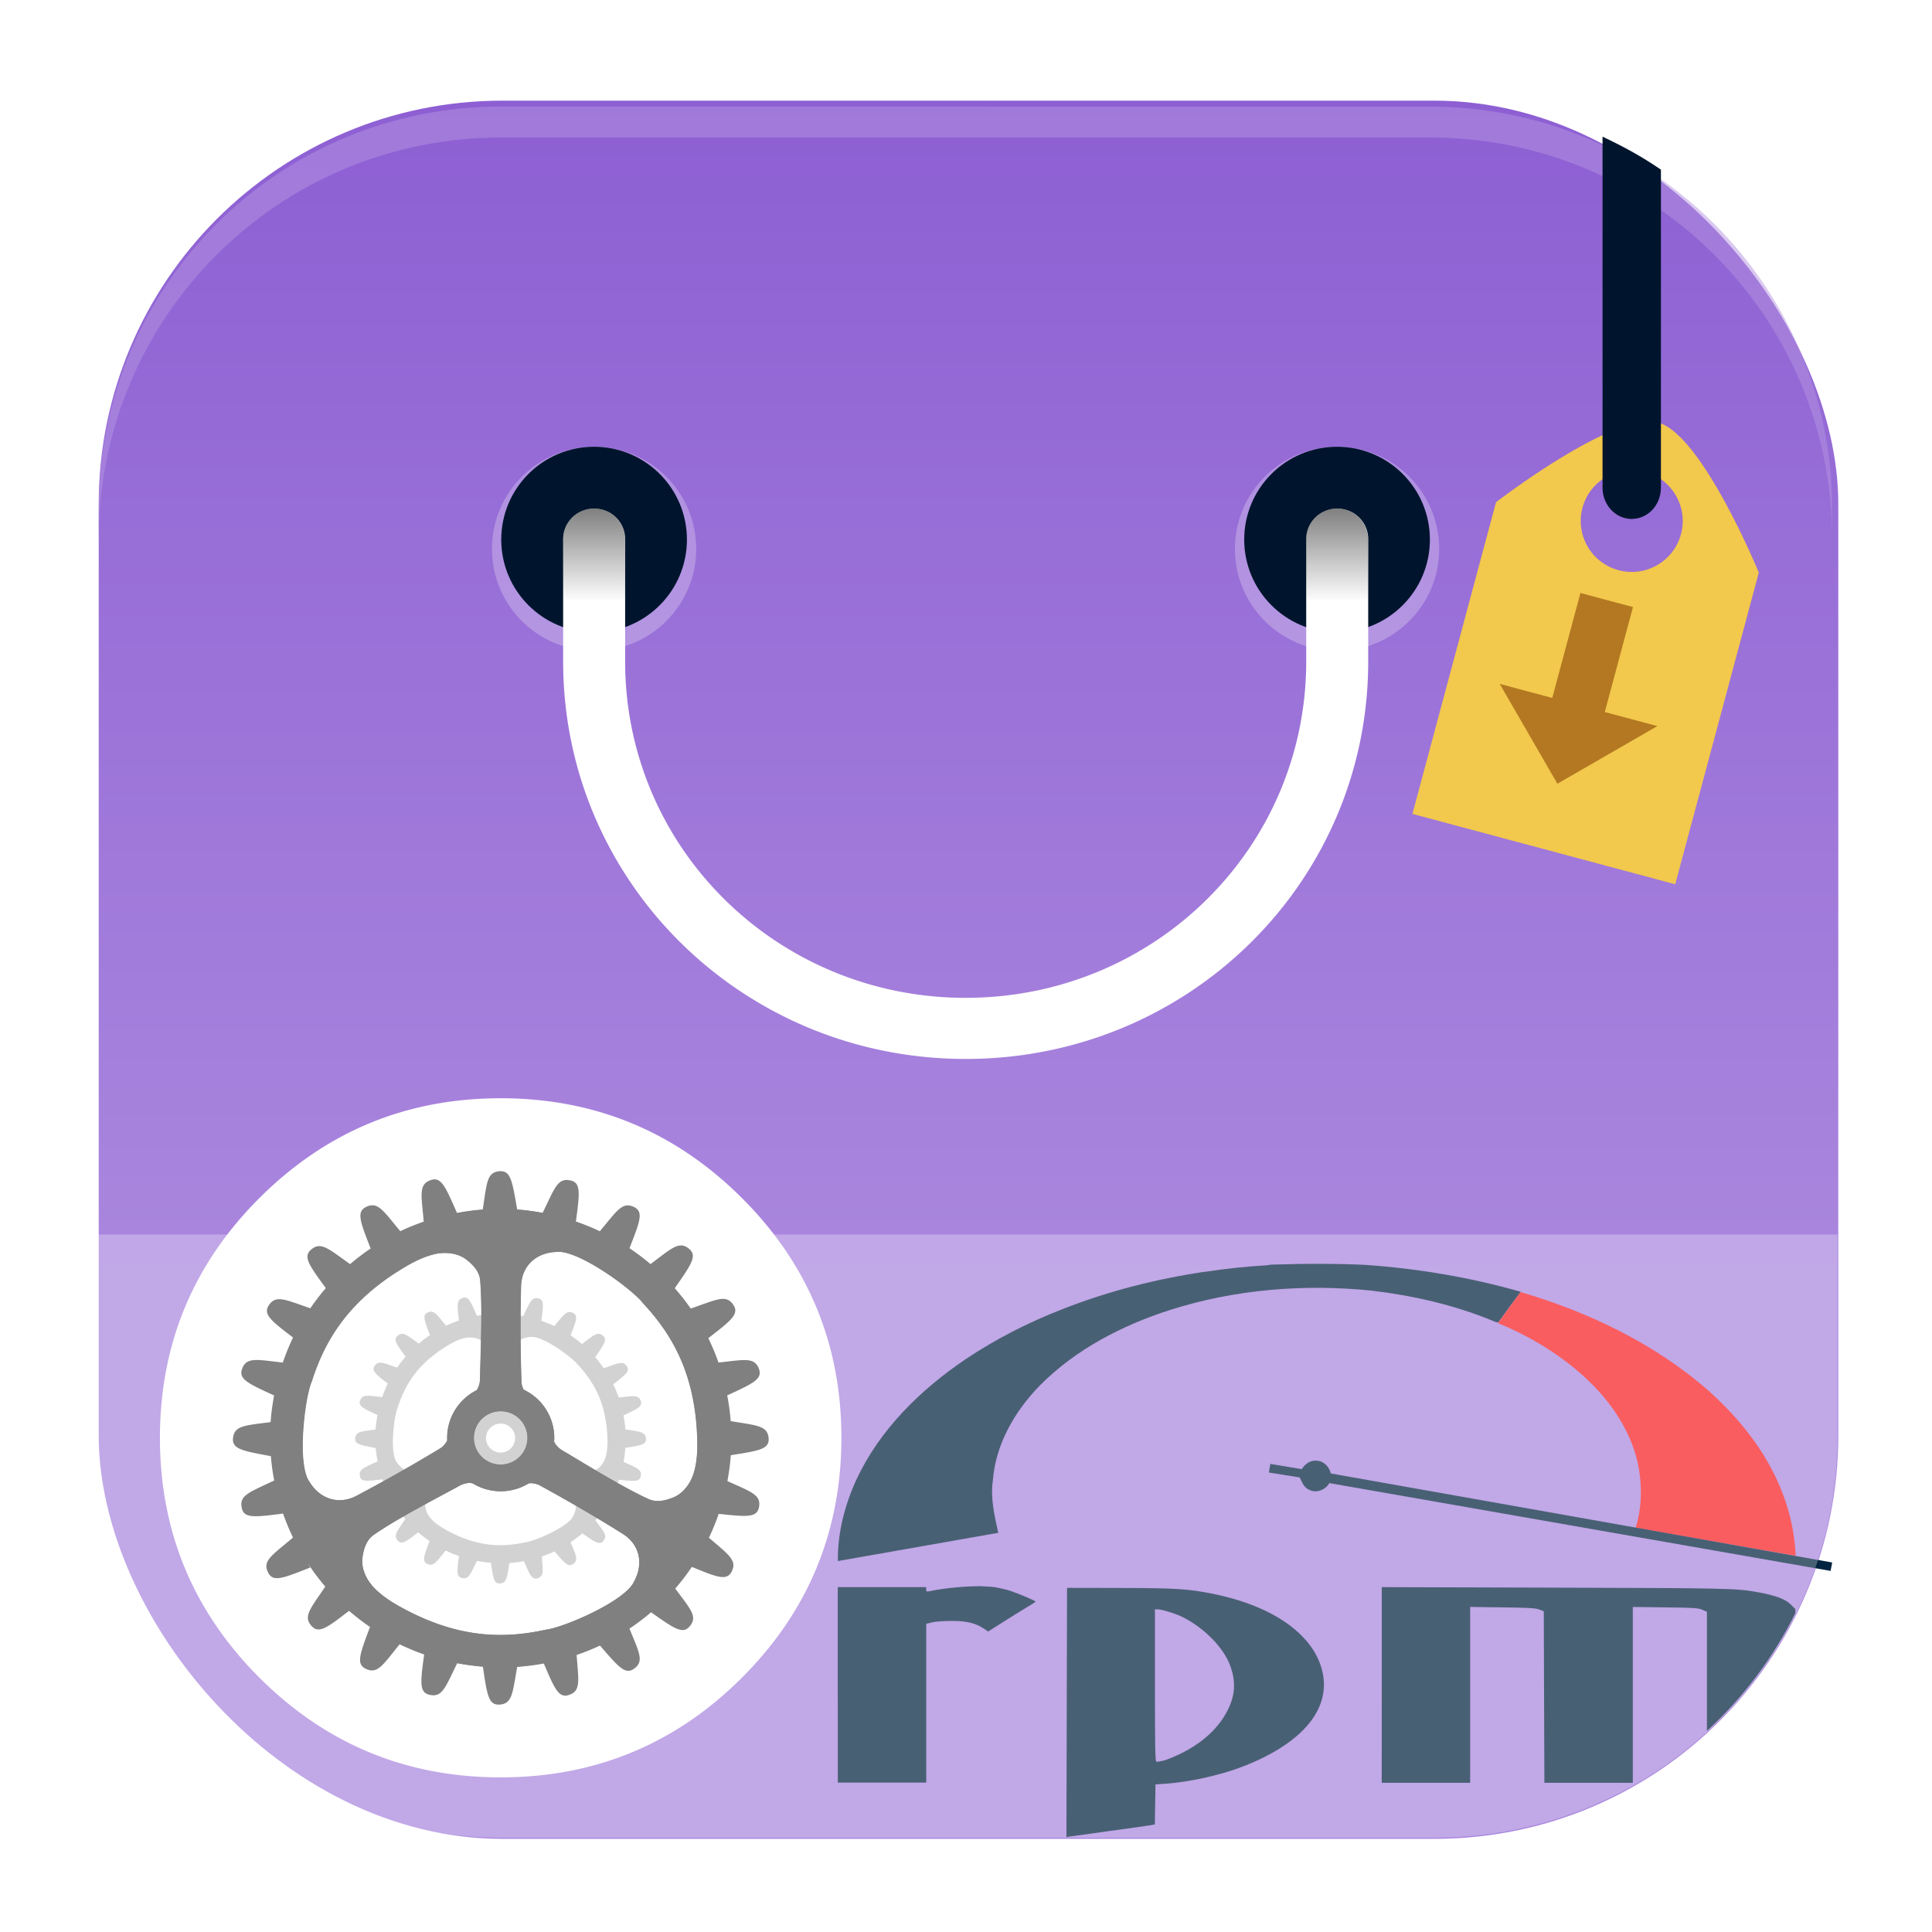 <?xml version="1.0" encoding="UTF-8" standalone="no"?>
<svg
   id="svg13"
   width="62"
   height="62"
   version="1.1"
   viewBox="0 0 16.404 16.404"
   sodipodi:docname="edit-urpm-sources.svg"
   inkscape:version="1.4.2 (unknown)"
   xmlns:inkscape="http://www.inkscape.org/namespaces/inkscape"
   xmlns:sodipodi="http://sodipodi.sourceforge.net/DTD/sodipodi-0.dtd"
   xmlns:xlink="http://www.w3.org/1999/xlink"
   xmlns="http://www.w3.org/2000/svg"
   xmlns:svg="http://www.w3.org/2000/svg">
  <sodipodi:namedview
     id="namedview1"
     pagecolor="#ffffff"
     bordercolor="#000000"
     borderopacity="0.25"
     inkscape:showpageshadow="2"
     inkscape:pageopacity="0.0"
     inkscape:pagecheckerboard="0"
     inkscape:deskcolor="#d1d1d1"
     inkscape:zoom="6.0546875"
     inkscape:cx="22.709677"
     inkscape:cy="40.712258"
     inkscape:window-width="1920"
     inkscape:window-height="998"
     inkscape:window-x="0"
     inkscape:window-y="0"
     inkscape:window-maximized="1"
     inkscape:current-layer="svg13" />
  <defs
     id="defs6">
    <linearGradient
       id="linearGradient10356">
      <stop
         id="stop1"
         offset="0" />
      <stop
         id="stop2"
         stop-opacity="0"
         offset="1" />
    </linearGradient>
    <linearGradient
       id="linearGradient1327"
       x1="7.937"
       x2="7.937"
       y1="1.058"
       y2="11.112"
       gradientTransform="matrix(1.142,0,0,1.142,-1.194,-1.19)"
       gradientUnits="userSpaceOnUse">
      <stop
         id="stop5"
         stop-color="#30a2f6"
         offset="0"
         style="stop-color:#8d5fd3;stop-opacity:1" />
      <stop
         id="stop6"
         stop-color="#1d8ef3"
         offset="1"
         style="stop-color:#aa87de;stop-opacity:1" />
    </linearGradient>
    <filter
       id="filter5754"
       x="-0.008"
       y="-0.03"
       width="1.015"
       height="1.06"
       color-interpolation-filters="sRGB">
      <feGaussianBlur
         id="feGaussianBlur6"
         stdDeviation="0.046" />
    </filter>
    <linearGradient
       id="linearGradient10358"
       x1="5.292"
       x2="5.292"
       y1="4.498"
       y2="5.292"
       gradientTransform="matrix(1.138,0,0,1.139,-1.19,-1.129)"
       gradientUnits="userSpaceOnUse"
       xlink:href="#linearGradient10356" />
    <linearGradient
       id="linearGradient10419"
       x1="5.292"
       x2="5.292"
       y1="4.498"
       y2="5.292"
       gradientTransform="matrix(1.138,0,0,1.139,6.037,-1.129)"
       gradientUnits="userSpaceOnUse"
       xlink:href="#linearGradient10356" />
  </defs>
  <g
     id="g1"
     transform="matrix(0.873,0,0,0.872,0.825,0.838)">
    <rect
       id="rect6"
       x="0.015"
       y="0.019"
       width="16.919"
       height="16.925"
       rx="3.928"
       ry="3.929"
       stroke-width="1.142"
       style="fill:url(#linearGradient1327)" />
    <path
       id="path7"
       transform="matrix(1.138,0,0,1.139,-1.19,-1.129)"
       d="m 4.498,1.058 c -1.905,0 -3.439,1.534 -3.439,3.439 v 0.265 c 0,-1.905 1.534,-3.439 3.439,-3.439 h 7.937 c 1.905,0 3.439,1.534 3.439,3.439 V 4.498 c 1e-6,-1.905 -1.534,-3.439 -3.439,-3.439 z"
       fill="#68c6ff"
       filter="url(#filter5754)"
       style="fill:#b695e2;fill-opacity:0.5" />
    <ellipse
       id="circle7"
       cx="4.833"
       cy="4.383"
       rx="0.903"
       ry="0.904"
       fill="none"
       opacity="0.25"
       stop-color="#000000"
       stroke="#ffffff"
       stroke-linecap="round"
       stroke-linejoin="round"
       stroke-width="0.181"
       style="paint-order:stroke fill markers" />
    <ellipse
       id="circle8"
       cx="4.833"
       cy="4.293"
       rx="0.903"
       ry="0.904"
       fill="#00152d"
       stop-color="#000000"
       stroke-width="1.138"
       style="paint-order:stroke fill markers" />
    <ellipse
       id="circle9"
       cx="12.059"
       cy="4.383"
       rx="0.903"
       ry="0.904"
       fill="none"
       opacity="0.25"
       stop-color="#000000"
       stroke="#ffffff"
       stroke-linecap="round"
       stroke-linejoin="round"
       stroke-width="0.181"
       style="paint-order:stroke fill markers" />
    <ellipse
       id="circle10"
       cx="12.059"
       cy="4.293"
       rx="0.903"
       ry="0.904"
       fill="#00152d"
       stop-color="#000000"
       stroke-width="1.138"
       style="paint-order:stroke fill markers" />
    <path
       id="path11"
       d="M 4.833,3.991 A 0.301,0.298 0 0 0 4.532,4.289 v 1.191 c 0,2.144 1.746,3.87 3.915,3.87 2.169,0 3.915,-1.726 3.915,-3.87 V 4.289 A 0.301,0.298 0 0 0 12.06,3.991 0.301,0.298 0 0 0 11.759,4.289 v 1.191 c 0,1.814 -1.477,3.275 -3.312,3.275 -1.835,0 -3.312,-1.461 -3.312,-3.275 V 4.289 A 0.301,0.298 0 0 0 4.833,3.991 Z"
       fill="#ffffff"
       stop-color="#000000"
       stroke-width="1.132"
       style="paint-order:stroke fill markers" />
    <path
       id="path12"
       d="M 4.833,3.991 A 0.301,0.301 0 0 0 4.532,4.293 V 5.196 H 5.134 V 4.293 A 0.301,0.301 0 0 0 4.833,3.991 Z"
       fill="url(#linearGradient10358)"
       opacity="0.5"
       stop-color="#000000"
       stroke-width="1.138"
       style="fill:url(#linearGradient10358);paint-order:stroke fill markers" />
    <path
       id="path13"
       d="m 12.059,3.991 a 0.301,0.301 0 0 0 -0.301,0.301 v 0.904 h 0.602 V 4.293 A 0.301,0.301 0 0 0 12.059,3.991 Z"
       fill="url(#linearGradient10419)"
       opacity="0.5"
       stop-color="#000000"
       stroke-width="1.138"
       style="fill:url(#linearGradient10419);paint-order:stroke fill markers" />
    <g
       id="g2"
       transform="translate(-0.007,-0.005)">
      <path
         id="path19"
         d="M 15.189,3.159 C 14.763,3.044 13.612,3.934 13.612,3.934 l -0.813,3.035 2.556,0.685 0.813,-3.035 c 0,0 -0.552,-1.346 -0.978,-1.46 z M 15.061,3.638 C 15.325,3.709 15.482,3.981 15.411,4.245 15.34,4.51 15.068,4.667 14.804,4.596 14.539,4.525 14.382,4.253 14.453,3.988 14.524,3.724 14.796,3.567 15.061,3.638 Z"
         color="#000000"
         fill="#f2c84d"
         stroke-width="0.265" />
      <path
         id="path21"
         d="m 14.433,4.818 0.511,0.137 -0.274,1.022 0.511,0.137 -0.972,0.561 -0.561,-0.972 0.511,0.137 z"
         color="#000000"
         fill="#b37821"
         stroke-width="0.265" />
      <path
         id="rect1"
         d="m 14.932,4.097 c -0.157,0 -0.284,-0.136 -0.284,-0.305 v -3.417 c 0.186,0.087 0.375,0.188 0.568,0.321 v 3.096 c 0,0.169 -0.127,0.305 -0.284,0.305 z"
         fill="#00152d"
         stroke-width="0.148" />
    </g>
    <path
       id="path1"
       d="m 10.781,11.422 c 0.197,-0.03 0.396,-0.052 0.596,-0.063 0.035,-0.008 0.072,-0.007 0.108,-0.008 0.283,-0.009 0.566,-0.009 0.849,0.004 0.511,0.036 1.019,0.121 1.511,0.262 l -0.002,0.003 c -0.072,0.098 -0.145,0.195 -0.215,0.294 -0.021,0.004 -0.04,-0.009 -0.059,-0.016 -0.374,-0.154 -0.772,-0.244 -1.172,-0.292 -0.659,-0.067 -1.333,-0.013 -1.965,0.189 -0.465,0.15 -0.914,0.382 -1.261,0.732 -0.246,0.251 -0.435,0.577 -0.46,0.933 -0.024,0.17 0.017,0.339 0.053,0.504 l -1.56,0.275 c -0.004,-0.275 0.068,-0.548 0.182,-0.797 0.227,-0.485 0.622,-0.872 1.061,-1.169 0.297,-0.199 0.618,-0.362 0.952,-0.491 0.444,-0.174 0.91,-0.292 1.382,-0.361 z"
       fill="#032440"
       stroke-width="0.016" />
    <path
       id="path2"
       d="m 13.629,11.914 c 0.071,-0.099 0.143,-0.196 0.215,-0.294 0.661,0.194 1.3,0.5 1.822,0.955 0.213,0.191 0.406,0.407 0.554,0.653 0.175,0.289 0.287,0.621 0.299,0.96 -0.519,-0.091 -1.037,-0.182 -1.556,-0.273 0.064,-0.203 0.064,-0.424 0.021,-0.631 -0.081,-0.358 -0.311,-0.665 -0.588,-0.899 C 14.166,12.191 13.902,12.035 13.623,11.922 Z"
       fill="#f72022"
       stroke-width="0.016" />
    <path
       id="path3"
       d="m 11.716,13.344 c 0.031,-0.05 0.084,-0.089 0.145,-0.082 0.069,0.002 0.122,0.059 0.137,0.124 l 4.877,0.867 -0.016,0.082 -4.875,-0.855 c -0.039,0.068 -0.129,0.103 -0.2,0.063 -0.049,-0.021 -0.066,-0.074 -0.088,-0.118 l -0.3,-0.048 0.014,-0.084 z"
       fill="#032440"
       stroke-width="0.016" />
    <path
       id="path4"
       d="m 8.609,14.484 c -0.15,-0.002 -0.359,0.016 -0.511,0.048 -0.031,0.006 -0.035,0.005 -0.035,-0.015 V 14.493 h -0.86 v 0.952 l 5.168e-4,0.951 h 0.86 v -1.546 l 0.056,-0.014 c 0.033,-0.008 0.113,-0.014 0.191,-0.014 0.147,0 0.234,0.021 0.315,0.076 l 0.04,0.027 0.142,-0.09 c 0.078,-0.05 0.182,-0.114 0.23,-0.143 0.049,-0.029 0.089,-0.055 0.089,-0.058 1.569e-4,-0.008 -0.151,-0.073 -0.237,-0.102 -0.04,-0.014 -0.11,-0.03 -0.156,-0.038 -0.033,-0.005 -0.077,-0.008 -0.127,-0.009 z m 3.885,0.008 v 0.952 l -5.17e-4,0.954 h 0.86 v -1.712 l 0.315,0.004 c 0.25,0.003 0.323,0.007 0.358,0.021 l 0.043,0.017 0.006,1.67 h 0.86 v -1.712 l 0.315,0.004 c 0.275,0.003 0.32,0.006 0.36,0.023 l 0.046,0.02 v 1.16 c 0.353,-0.325 0.645,-0.712 0.86,-1.147 v -0.039 l -0.046,-0.046 c -0.051,-0.051 -0.147,-0.087 -0.311,-0.117 -0.218,-0.04 -0.27,-0.041 -1.98,-0.046 l -1.685,-0.005 z m -3.061,0.007 -0.003,1.214 -0.003,1.214 0.035,-0.006 c 0.019,-0.003 0.197,-0.028 0.395,-0.055 0.198,-0.027 0.376,-0.052 0.395,-0.056 l 0.035,-0.006 0.003,-0.195 0.003,-0.195 0.098,-0.007 c 0.228,-0.016 0.515,-0.079 0.727,-0.158 0.588,-0.221 0.879,-0.556 0.801,-0.923 -0.077,-0.362 -0.47,-0.646 -1.062,-0.767 -0.241,-0.049 -0.364,-0.057 -0.908,-0.058 l -0.516,-0.001 z m 0.855,0.21 h 0.024 c 0.043,0 0.179,0.042 0.248,0.077 0.208,0.105 0.393,0.294 0.458,0.467 0.057,0.151 0.052,0.283 -0.016,0.424 -0.087,0.183 -0.25,0.334 -0.472,0.441 -0.059,0.028 -0.13,0.057 -0.158,0.064 -0.028,0.007 -0.058,0.012 -0.067,0.012 -0.015,0 -0.017,-0.078 -0.017,-0.742 v -0.742 z"
       fill="#032440"
       stroke-width="0.011" />
    <path
       id="path6"
       d="m 0.007,11.059 v 1.958 c 0,2.169 1.752,3.916 3.928,3.916 h 9.064 c 2.176,1e-6 3.928,-1.746 3.928,-3.916 V 11.059 H 0.007 Z"
       fill="#ffffff"
       opacity="0.274"
       stroke-width="1.14" />
    <g
       id="g2-3"
       transform="matrix(0.855,0,0,0.855,-7.035,2.213)">
      <path
         id="path14"
         d="m 16.412,11.183 q -0.071,-0.171 -0.159,-0.335 a 3.435,3.427 0 0 0 -0.106,-0.184 c -0.161,-0.26 -0.356,-0.505 -0.588,-0.736 -0.757,-0.755 -1.671,-1.133 -2.741,-1.133 -1.071,0 -1.984,0.378 -2.741,1.133 -0.757,0.755 -1.135,1.667 -1.135,2.734 0,1.068 0.379,1.98 1.135,2.735 0.757,0.755 1.67,1.132 2.741,1.132 1.07,0 1.985,-0.377 2.741,-1.132 0.417,-0.416 0.719,-0.88 0.906,-1.391 0.152,-0.417 0.229,-0.864 0.229,-1.344 0,-0.368 -0.045,-0.717 -0.135,-1.048 a 4.993,4.982 0 0 0 -0.032,-0.111 3.788,3.779 0 0 0 -0.115,-0.321 z"
         fill="#ffffff"
         image-rendering="optimizeSpeed"
         stroke-width="0.008" />
      <path
         id="path15"
         d="m 12.814,9.625 -0.012,9.096e-4 c -0.144,0.015 -0.141,0.136 -0.188,0.436 a 2.626,2.613 15.781 0 0 -0.293,0.039 c -0.135,-0.309 -0.181,-0.416 -0.301,-0.373 -0.137,0.049 -0.104,0.167 -0.077,0.472 a 2.626,2.613 15.781 0 0 -0.267,0.109 c -0.194,-0.234 -0.254,-0.339 -0.385,-0.278 -0.116,0.054 -0.074,0.162 0.048,0.475 a 2.626,2.613 15.781 0 0 -0.234,0.178 c -0.245,-0.174 -0.331,-0.26 -0.441,-0.167 -0.097,0.081 -0.029,0.175 0.165,0.44 a 2.626,2.613 15.781 0 0 -0.176,0.23 c -0.285,-0.098 -0.391,-0.156 -0.471,-0.036 -0.069,0.104 0.02,0.175 0.274,0.369 a 2.626,2.613 15.781 0 0 -0.116,0.285 c -0.295,-0.033 -0.411,-0.065 -0.462,0.068 -0.045,0.119 0.06,0.168 0.363,0.307 a 2.626,2.613 15.781 0 0 -0.04,0.303 c -0.29,0.039 -0.41,0.038 -0.427,0.179 -0.015,0.127 0.1,0.148 0.43,0.209 a 2.626,2.613 15.781 0 0 0.038,0.277 c -0.279,0.134 -0.398,0.166 -0.37,0.309 0.024,0.125 0.14,0.11 0.471,0.068 a 2.626,2.613 15.781 0 0 0.113,0.273 c -0.24,0.203 -0.349,0.263 -0.285,0.395 0.055,0.116 0.164,0.072 0.481,-0.054 l -0.029,-0.052 a 2.626,2.613 15.781 0 0 0.201,0.268 c -0.17,0.252 -0.254,0.34 -0.159,0.448 0.083,0.094 0.175,0.025 0.429,-0.171 a 2.626,2.613 15.781 0 0 0.238,0.183 c -0.119,0.318 -0.161,0.427 -0.044,0.48 0.132,0.059 0.191,-0.047 0.381,-0.282 a 2.626,2.613 15.781 0 0 0.279,0.116 c -0.044,0.322 -0.058,0.436 0.066,0.461 0.142,0.029 0.175,-0.088 0.31,-0.361 a 2.626,2.613 15.781 0 0 0.292,0.04 c 0.048,0.327 0.065,0.441 0.192,0.431 0.144,-0.011 0.145,-0.133 0.198,-0.429 a 2.626,2.613 15.781 0 0 0.303,-0.039 c 0.124,0.293 0.17,0.398 0.288,0.358 0.135,-0.046 0.107,-0.163 0.085,-0.455 a 2.626,2.613 15.781 0 0 0.266,-0.107 c 0.214,0.249 0.289,0.337 0.391,0.261 0.113,-0.084 0.053,-0.187 -0.056,-0.454 a 2.626,2.613 15.781 0 0 0.246,-0.186 c 0.267,0.189 0.362,0.255 0.442,0.157 0.09,-0.11 0.005,-0.194 -0.167,-0.427 a 2.626,2.613 15.781 0 0 0.189,-0.247 c 0.292,0.121 0.399,0.162 0.454,0.051 0.063,-0.127 -0.038,-0.191 -0.26,-0.383 a 2.626,2.613 15.781 0 0 0.111,-0.272 c 0.322,0.035 0.437,0.045 0.459,-0.078 0.025,-0.14 -0.091,-0.173 -0.36,-0.295 a 2.626,2.613 15.781 0 0 0.039,-0.295 c 0.326,-0.051 0.441,-0.069 0.43,-0.195 -0.013,-0.143 -0.134,-0.143 -0.431,-0.193 a 2.626,2.613 15.781 0 0 -0.04,-0.293 c 0.3,-0.138 0.405,-0.187 0.36,-0.305 -0.051,-0.133 -0.167,-0.101 -0.459,-0.069 a 2.626,2.613 15.781 0 0 -0.116,-0.278 c 0.263,-0.203 0.355,-0.275 0.284,-0.38 -0.082,-0.122 -0.188,-0.059 -0.484,0.043 A 2.626,2.613 15.781 0 0 14.798,10.959 c 0.193,-0.277 0.26,-0.372 0.16,-0.452 -0.112,-0.09 -0.196,-0.002 -0.436,0.177 a 2.626,2.613 15.781 0 0 -0.239,-0.18 c 0.121,-0.31 0.164,-0.418 0.049,-0.472 h -3.09e-4 c -0.131,-0.061 -0.191,0.045 -0.386,0.278 a 2.626,2.613 15.781 0 0 -0.272,-0.11 c 0.044,-0.33 0.059,-0.446 -0.066,-0.47 -0.144,-0.029 -0.175,0.09 -0.313,0.371 a 2.626,2.613 15.781 0 0 -0.289,-0.039 c -0.053,-0.312 -0.073,-0.432 -0.18,-0.436 z m 0.661,0.918 c 0.092,0 0.225,0.054 0.364,0.131 0.254,0.141 0.527,0.358 0.6,0.456 0.348,0.372 0.602,0.834 0.617,1.575 0.003,0.138 -0.01,0.263 -0.043,0.365 -0.035,0.107 -0.107,0.214 -0.219,0.266 -0.093,0.039 -0.197,0.067 -0.293,0.023 -0.3,-0.137 -0.678,-0.375 -0.981,-0.554 -0.051,-0.03 -0.088,-0.079 -0.093,-0.103 0,-3.08e-4 0,-4.54e-4 -3.09e-4,-6.1e-4 a 0.609,0.608 0 0 0 0.002,-0.038 0.609,0.608 0 0 0 -0.349,-0.55 0.254,0.253 0 0 1 -0.024,-0.077 c -0.012,-0.363 -0.015,-0.731 -0.005,-1.089 6.12e-4,-0.249 0.18,-0.395 0.4,-0.402 v 3.08e-4 c 0.006,-7.76e-4 0.011,-0.002 0.018,-0.002 z m -1.303,0.014 h 0.014 c 0.067,0 0.136,0.014 0.198,0.046 0.013,0.007 0.026,0.015 0.039,0.024 0.08,0.062 0.155,0.138 0.164,0.244 0.027,0.328 0.005,0.773 -0.002,1.124 -10e-4,0.053 -0.021,0.104 -0.039,0.126 a 0.609,0.608 0 0 0 -0.335,0.542 0.609,0.608 0 0 0 0.001,0.029 c -0.013,0.028 -0.033,0.055 -0.07,0.085 a 18.251,18.208 0 0 1 -0.949,0.539 c -0.217,0.122 -0.433,0.038 -0.547,-0.15 -0.149,-0.196 -0.055,-0.969 0.025,-1.147 0.154,-0.485 0.432,-0.933 1.073,-1.31 0.119,-0.07 0.235,-0.12 0.34,-0.142 0.024,-0.005 0.049,-0.008 0.075,-0.009 v -3.08e-4 c 0.005,-3.09e-4 0.01,-6.1e-4 0.014,-6.1e-4 z m 0.647,1.802 a 0.305,0.304 0 0 1 0.305,0.304 0.305,0.304 0 0 1 -0.305,0.304 0.305,0.304 0 0 1 -0.305,-0.304 0.305,0.304 0 0 1 0.305,-0.304 z m -0.36,0.817 h 0.006 c 0.01,0 0.018,8.88e-4 0.024,0.003 0.003,0 0.007,4.55e-4 0.01,7.77e-4 a 0.609,0.608 0 0 0 0.32,0.091 0.609,0.608 0 0 0 0.319,-0.09 c 0.006,-7.77e-4 0.012,-0.002 0.018,-0.002 0.028,-8.87e-4 0.058,0.004 0.097,0.019 a 19.473,19.427 0 0 1 0.477,0.269 c 0.158,0.092 0.313,0.185 0.465,0.281 0.214,0.127 0.249,0.355 0.143,0.548 -0.096,0.227 -0.814,0.532 -1.008,0.552 -0.498,0.11 -1.026,0.093 -1.673,-0.272 -0.121,-0.068 -0.222,-0.143 -0.294,-0.223 -0.074,-0.085 -0.13,-0.2 -0.117,-0.323 0.014,-0.1 0.043,-0.203 0.13,-0.263 0.271,-0.188 0.668,-0.391 0.977,-0.56 0.037,-0.02 0.078,-0.029 0.107,-0.031 z"
         fill="#808080"
         stroke-width="0.152" />
      <path
         id="path16"
         d="m 12.815,11.014 -0.006,4.99e-4 c -0.078,0.008 -0.077,0.074 -0.102,0.237 a 1.427,1.421 15.74 0 0 -0.159,0.021 c -0.073,-0.168 -0.098,-0.226 -0.164,-0.203 -0.074,0.027 -0.057,0.091 -0.042,0.257 a 1.427,1.421 15.74 0 0 -0.145,0.059 c -0.105,-0.127 -0.138,-0.184 -0.209,-0.151 -0.063,0.029 -0.04,0.088 0.026,0.258 a 1.427,1.421 15.74 0 0 -0.127,0.097 c -0.133,-0.095 -0.18,-0.141 -0.24,-0.091 -0.053,0.044 -0.016,0.095 0.09,0.239 a 1.427,1.421 15.74 0 0 -0.096,0.125 c -0.155,-0.053 -0.213,-0.085 -0.256,-0.02 -0.038,0.056 0.011,0.095 0.149,0.201 a 1.427,1.421 15.74 0 0 -0.063,0.155 c -0.16,-0.018 -0.223,-0.035 -0.251,0.037 -0.025,0.065 0.033,0.091 0.197,0.167 a 1.427,1.421 15.74 0 0 -0.022,0.165 c -0.158,0.021 -0.223,0.021 -0.232,0.097 -0.008,0.069 0.054,0.08 0.234,0.114 a 1.427,1.421 15.74 0 0 0.021,0.151 c -0.152,0.073 -0.217,0.09 -0.201,0.168 0.013,0.068 0.076,0.06 0.256,0.037 a 1.427,1.421 15.74 0 0 0.061,0.149 c -0.13,0.11 -0.189,0.143 -0.155,0.215 0.03,0.063 0.089,0.039 0.261,-0.029 l -0.016,-0.028 a 1.427,1.421 15.74 0 0 0.109,0.146 c -0.092,0.137 -0.138,0.185 -0.086,0.244 0.045,0.051 0.095,0.014 0.233,-0.093 a 1.427,1.421 15.74 0 0 0.129,0.099 c -0.065,0.173 -0.088,0.232 -0.024,0.261 0.072,0.032 0.104,-0.026 0.207,-0.153 a 1.427,1.421 15.74 0 0 0.152,0.063 c -0.024,0.175 -0.031,0.237 0.036,0.251 0.077,0.016 0.095,-0.048 0.168,-0.196 a 1.427,1.421 15.74 0 0 0.159,0.022 c 0.026,0.178 0.036,0.24 0.104,0.235 0.078,-0.006 0.079,-0.072 0.107,-0.233 a 1.427,1.421 15.74 0 0 0.165,-0.021 c 0.067,0.159 0.092,0.216 0.157,0.194 0.073,-0.025 0.058,-0.089 0.046,-0.247 a 1.427,1.421 15.74 0 0 0.145,-0.058 c 0.116,0.136 0.157,0.183 0.213,0.142 0.062,-0.046 0.029,-0.102 -0.031,-0.247 a 1.427,1.421 15.74 0 0 0.134,-0.101 c 0.145,0.103 0.197,0.139 0.24,0.085 0.049,-0.06 0.003,-0.106 -0.091,-0.232 a 1.427,1.421 15.74 0 0 0.102,-0.135 c 0.159,0.066 0.217,0.088 0.247,0.028 0.034,-0.069 -0.021,-0.104 -0.142,-0.208 a 1.427,1.421 15.74 0 0 0.06,-0.148 c 0.175,0.019 0.237,0.025 0.249,-0.043 0.013,-0.076 -0.05,-0.094 -0.196,-0.16 a 1.427,1.421 15.74 0 0 0.021,-0.16 c 0.177,-0.028 0.24,-0.038 0.234,-0.106 -0.007,-0.078 -0.073,-0.078 -0.234,-0.105 a 1.427,1.421 15.74 0 0 -0.022,-0.159 c 0.163,-0.075 0.22,-0.101 0.196,-0.166 -0.028,-0.072 -0.091,-0.055 -0.25,-0.037 a 1.427,1.421 15.74 0 0 -0.063,-0.151 c 0.143,-0.11 0.193,-0.149 0.155,-0.206 -0.044,-0.066 -0.102,-0.032 -0.263,0.023 a 1.427,1.421 15.74 0 0 -0.097,-0.126 c 0.105,-0.151 0.141,-0.202 0.087,-0.246 -0.061,-0.049 -0.107,-0.001 -0.237,0.096 a 1.427,1.421 15.74 0 0 -0.13,-0.098 c 0.066,-0.168 0.089,-0.227 0.026,-0.257 h -1.62e-4 c -0.071,-0.033 -0.104,0.024 -0.21,0.151 a 1.427,1.421 15.74 0 0 -0.148,-0.06 c 0.024,-0.18 0.032,-0.242 -0.036,-0.256 -0.078,-0.016 -0.095,0.049 -0.17,0.202 a 1.427,1.421 15.74 0 0 -0.157,-0.021 c -0.029,-0.17 -0.04,-0.235 -0.098,-0.237 z m 0.359,0.499 c 0.05,0 0.122,0.029 0.198,0.071 0.138,0.077 0.286,0.195 0.326,0.248 0.189,0.202 0.327,0.453 0.335,0.856 0.002,0.075 -0.006,0.143 -0.023,0.199 -0.019,0.058 -0.058,0.116 -0.119,0.144 -0.051,0.021 -0.107,0.036 -0.159,0.012 -0.163,-0.075 -0.368,-0.204 -0.533,-0.301 -0.028,-0.016 -0.048,-0.043 -0.051,-0.056 0,-1.61e-4 0,-2.5e-4 -1.61e-4,-3.38e-4 a 0.331,0.33 0 0 0 8.34e-4,-0.02 0.331,0.33 0 0 0 -0.19,-0.299 0.138,0.138 0 0 1 -0.013,-0.042 c -0.007,-0.197 -0.008,-0.397 -0.003,-0.592 3.39e-4,-0.135 0.098,-0.215 0.217,-0.219 v 1.62e-4 c 0.003,-4.12e-4 0.006,-8.32e-4 0.009,-8.88e-4 z m -0.709,0.007 h 0.008 c 0.037,0 0.074,0.007 0.107,0.025 0.007,0.004 0.014,0.008 0.021,0.013 0.043,0.034 0.084,0.075 0.089,0.132 0.015,0.178 0.003,0.42 -0.001,0.611 -5.55e-4,0.029 -0.012,0.057 -0.021,0.068 a 0.331,0.33 0 0 0 -0.182,0.295 0.331,0.33 0 0 0 6.67e-4,0.016 c -0.007,0.015 -0.018,0.03 -0.038,0.046 a 9.921,9.898 0 0 1 -0.516,0.293 c -0.118,0.066 -0.235,0.02 -0.298,-0.082 -0.081,-0.107 -0.03,-0.527 0.014,-0.624 0.084,-0.264 0.235,-0.507 0.583,-0.712 0.065,-0.038 0.128,-0.065 0.185,-0.077 0.013,-0.003 0.027,-0.004 0.041,-0.005 v -1.36e-4 c 0.003,-1.62e-4 0.005,-3.38e-4 0.008,-3.38e-4 z m 0.352,0.98 a 0.166,0.165 0 0 1 0.166,0.165 0.166,0.165 0 0 1 -0.166,0.165 0.166,0.165 0 0 1 -0.166,-0.165 0.166,0.165 0 0 1 0.166,-0.165 z m -0.195,0.444 h 0.003 c 0.005,0 0.01,4.98e-4 0.013,0.002 0.002,0 0.004,2.5e-4 0.005,4.12e-4 a 0.331,0.33 0 0 0 0.174,0.049 0.331,0.33 0 0 0 0.173,-0.049 c 0.003,-4.1e-4 0.006,-8.31e-4 0.01,-9.98e-4 0.015,-4.99e-4 0.032,0.002 0.053,0.01 a 10.586,10.561 0 0 1 0.259,0.146 c 0.086,0.05 0.17,0.101 0.253,0.153 0.116,0.069 0.135,0.193 0.078,0.298 -0.052,0.123 -0.442,0.289 -0.548,0.3 -0.271,0.06 -0.558,0.051 -0.91,-0.148 -0.066,-0.037 -0.121,-0.078 -0.16,-0.121 -0.04,-0.046 -0.071,-0.109 -0.064,-0.176 0.007,-0.054 0.023,-0.11 0.071,-0.143 0.148,-0.102 0.363,-0.212 0.531,-0.304 0.02,-0.011 0.042,-0.016 0.058,-0.017 z"
         fill="#808080"
         opacity="0.35"
         stroke-width="0.08" />
      <path
         id="path17"
         d="m 12.817,10.057 a 2.616,2.61 0 0 0 -0.365,0.026 2.626,2.613 15.781 0 0 -0.012,0.002 2.616,2.61 0 0 0 -2.238,2.582 2.616,2.61 0 0 0 1.526,2.372 2.626,2.613 15.781 0 0 0.014,0.006 2.616,2.61 0 0 0 0.666,0.197 2.626,2.613 15.781 0 0 0.083,0.011 2.616,2.61 0 0 0 0.327,0.023 2.616,2.61 0 0 0 0.347,-0.025 2.626,2.613 15.781 0 0 0.043,-0.006 2.616,2.61 0 0 0 2.226,-2.579 2.616,2.61 0 0 0 -0.486,-1.513 2.626,2.613 15.781 0 0 -0.126,-0.163 2.616,2.61 0 0 0 -0.333,-0.331 2.626,2.613 15.781 0 0 -0.181,-0.137 2.616,2.61 0 0 0 -0.434,-0.243 2.626,2.613 15.781 0 0 -0.151,-0.061 2.616,2.61 0 0 0 -0.481,-0.127 2.626,2.613 15.781 0 0 -0.173,-0.023 2.616,2.61 0 0 0 -0.251,-0.012 z m 0.656,0.486 c 0.092,0 0.225,0.054 0.364,0.131 0.254,0.141 0.527,0.358 0.6,0.456 0.348,0.372 0.602,0.834 0.617,1.575 0.003,0.138 -0.01,0.263 -0.043,0.366 -0.035,0.107 -0.107,0.214 -0.219,0.266 -0.093,0.039 -0.197,0.067 -0.293,0.023 -0.3,-0.137 -0.678,-0.375 -0.981,-0.554 -0.051,-0.03 -0.088,-0.079 -0.093,-0.104 0,-3.09e-4 8e-6,-4.41e-4 -2.94e-4,-6.11e-4 a 0.609,0.608 0 0 0 0.002,-0.038 0.609,0.608 0 0 0 -0.349,-0.55 0.254,0.253 0 0 1 -0.024,-0.077 c -0.012,-0.363 -0.015,-0.731 -0.005,-1.089 6.11e-4,-0.249 0.18,-0.395 0.4,-0.402 v 2.93e-4 c 0.006,-7.75e-4 0.011,-0.001 0.018,-0.002 l 0.009,-6.11e-4 z m -1.303,0.014 h 0.014 c 0.067,0 0.136,0.013 0.197,0.046 0.013,0.007 0.026,0.015 0.039,0.024 0.08,0.062 0.155,0.138 0.164,0.243 0.027,0.328 0.005,0.773 -0.002,1.124 -10e-4,0.053 -0.021,0.104 -0.039,0.126 a 0.609,0.608 0 0 0 -0.335,0.542 0.609,0.608 0 0 0 0.001,0.029 c -0.013,0.028 -0.033,0.055 -0.07,0.085 a 18.251,18.208 0 0 1 -0.949,0.539 c -0.217,0.122 -0.433,0.037 -0.547,-0.15 -0.149,-0.196 -0.055,-0.969 0.025,-1.147 0.154,-0.485 0.432,-0.933 1.073,-1.31 0.119,-0.07 0.235,-0.12 0.341,-0.142 0.024,-0.005 0.049,-0.008 0.075,-0.009 v -2.94e-4 c 0.005,-3.08e-4 0.009,-6.1e-4 0.014,-6.1e-4 z m 0.647,1.802 a 0.305,0.304 0 0 1 0.305,0.304 0.305,0.304 0 0 1 -0.305,0.304 0.305,0.304 0 0 1 -0.305,-0.304 0.305,0.304 0 0 1 0.305,-0.304 z m -0.36,0.817 h 0.006 c 0.01,0 0.018,0.001 0.024,0.003 0.003,0 0.007,2.93e-4 0.01,6.09e-4 a 0.609,0.608 0 0 0 0.32,0.091 0.609,0.608 0 0 0 0.319,-0.09 c 0.006,-7.75e-4 0.012,-0.002 0.018,-0.002 0.028,-8.88e-4 0.058,0.004 0.097,0.019 a 19.473,19.427 0 0 1 0.477,0.269 c 0.158,0.092 0.313,0.185 0.465,0.281 0.214,0.127 0.249,0.355 0.143,0.548 -0.096,0.227 -0.814,0.532 -1.008,0.552 -0.498,0.11 -1.026,0.093 -1.673,-0.272 -0.121,-0.068 -0.222,-0.143 -0.294,-0.223 -0.074,-0.085 -0.13,-0.2 -0.117,-0.323 0.014,-0.1 0.042,-0.203 0.13,-0.263 0.271,-0.188 0.668,-0.391 0.977,-0.56 0.037,-0.02 0.078,-0.029 0.107,-0.031 z"
         fill="#808080"
         stroke-width="0.152" />
    </g>
  </g>
</svg>

